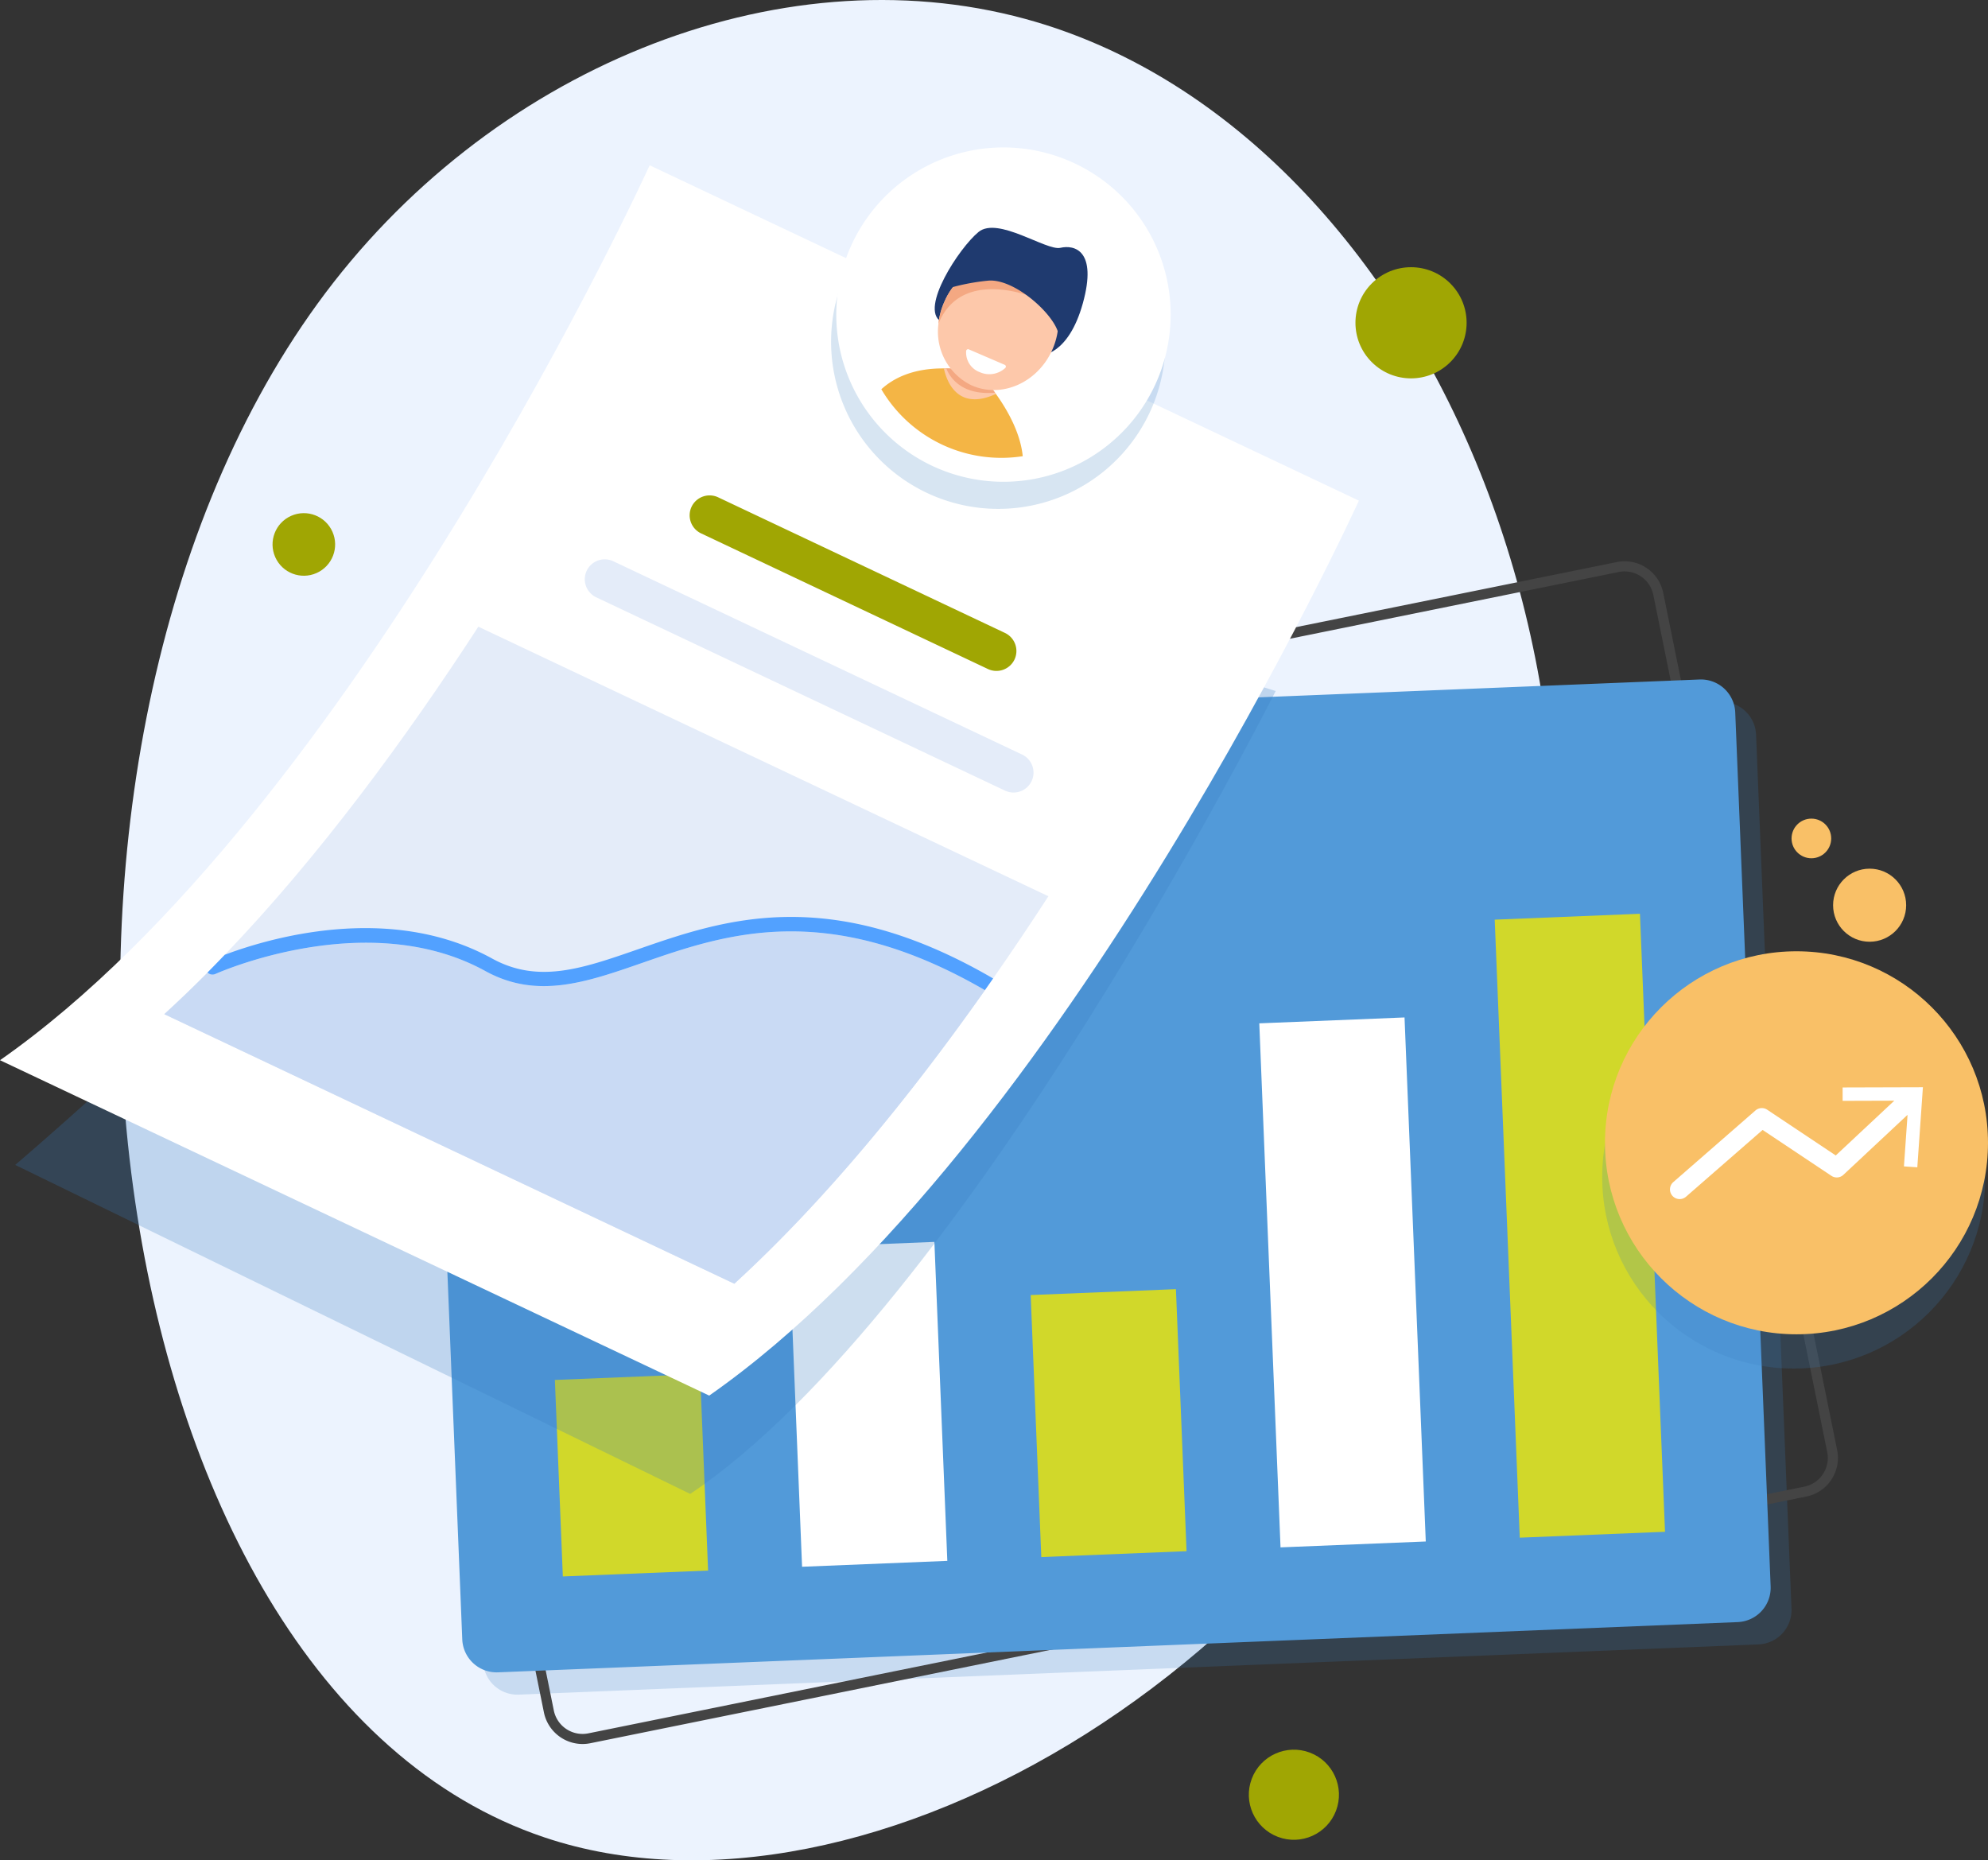 <svg xmlns="http://www.w3.org/2000/svg" width="295" height="276.047" viewBox="0 0 295 276.047">
  <rect x="0" y="0" width="295" height="276.047" fill="#333333" stroke="none"/>
  <g id="Grupo_75103" data-name="Grupo 75103" transform="translate(-543.83 -610.978)">
    <g id="Grupo_75102" data-name="Grupo 75102" transform="translate(543.83 610.978)">
      <path id="Trazado_168828" data-name="Trazado 168828" d="M784.426,883.626c-67.861-22.778-83.682-158.678-33.691-227.569,25.187-34.708,68.205-52.335,105.06-42.267,58.612,16.013,96.114,100.568,70.678,176.392C903.737,857.958,831.912,899.565,784.426,883.626Z" transform="translate(-703.63 -610.978)" fill="#ecf3fe"/>
      <path id="Trazado_168829" data-name="Trazado 168829" d="M1405.4,1783.443l-5.256-129.685a5.1,5.1,0,0,0-5.3-4.886l-183.965,7.455a5.1,5.1,0,0,0-4.886,5.3l5.256,129.685a5.1,5.1,0,0,0,5.3,4.886l183.965-7.455A5.1,5.1,0,0,0,1405.4,1783.443Z" transform="translate(-1139.558 -1544.734)" fill="#3a7ec1" opacity="0.2" style="mix-blend-mode: multiply;isolation: isolate"/>
      <path id="Trazado_168830" data-name="Trazado 168830" d="M1121.569,1616.586a5.857,5.857,0,0,1-5.729-4.685l-25.806-127.2a5.854,5.854,0,0,1,4.568-6.893l180.44-36.607a5.847,5.847,0,0,1,6.893,4.568l25.806,127.2a5.847,5.847,0,0,1-4.568,6.893l-180.44,36.607A5.84,5.84,0,0,1,1121.569,1616.586Zm154.645-174a4.381,4.381,0,0,0-.873.088l-180.44,36.607a4.351,4.351,0,0,0-3.4,5.123l25.806,127.2a4.351,4.351,0,0,0,5.123,3.4l180.44-36.607a4.345,4.345,0,0,0,3.4-5.123l-25.806-127.2a4.349,4.349,0,0,0-4.25-3.483Z" transform="translate(-1035.127 -1357.796)" fill="#444"/>
      <g id="Grupo_75098" data-name="Grupo 75098" transform="translate(63.338 100.826)">
        <path id="Trazado_168831" data-name="Trazado 168831" d="M1369.63,1755.765l-183.965,7.455a5.1,5.1,0,0,1-5.3-4.886l-5.255-129.685a5.1,5.1,0,0,1,4.886-5.3l183.965-7.455a5.1,5.1,0,0,1,5.3,4.886l5.255,129.685A5.1,5.1,0,0,1,1369.63,1755.765Z" transform="translate(-1175.107 -1615.891)" fill="#529ad9"/>
        <rect id="Rectángulo_21470" data-name="Rectángulo 21470" width="21.571" height="29.184" transform="translate(19 103.941) rotate(-2.321)" fill="#d1d82a"/>
        <rect id="Rectángulo_21471" data-name="Rectángulo 21471" width="21.571" height="47.371" transform="translate(53.763 84.33) rotate(-2.321)" fill="#fff"/>
        <rect id="Rectángulo_21472" data-name="Rectángulo 21472" width="21.571" height="38.912" transform="translate(89.605 91.344) rotate(-2.321)" fill="#d1d82a"/>
        <rect id="Rectángulo_21473" data-name="Rectángulo 21473" width="21.571" height="77.824" transform="translate(123.528 51.025) rotate(-2.321)" fill="#fff"/>
        <rect id="Rectángulo_21474" data-name="Rectángulo 21474" width="21.571" height="91.782" transform="translate(158.463 35.64) rotate(-2.321)" fill="#d1d82a"/>
      </g>
      <path id="Trazado_168832" data-name="Trazado 168832" d="M753.351,1347.879s-46.2,91.868-86.875,119.139L566.311,1418.2s81.375-68.926,85.75-102.116Z" transform="translate(-564.055 -1245.339)" fill="#3a7ec1" opacity="0.25" style="mix-blend-mode: multiply;isolation: isolate"/>
      <g id="Grupo_75101" data-name="Grupo 75101" transform="translate(0 21.872)">
        <path id="Trazado_168833" data-name="Trazado 168833" d="M640.245,855.427l105.231,49.758s-43.713,95.959-96.405,132.8L543.83,988.219c52.693-36.838,96.405-132.8,96.405-132.8" transform="translate(-543.83 -852.768)" fill="#fff"/>
        <path id="Trazado_168834" data-name="Trazado 168834" d="M917.881,1577.835c-2.624,4.046-5.363,8.126-8.206,12.2-.4.576-.809,1.157-1.216,1.731-11.1,15.747-23.719,31.234-37.193,43.563l-84.591-40q3.249-2.969,6.43-6.177,1.291-1.306,2.566-2.637c13.958-14.548,26.761-31.957,37.62-48.68Z" transform="translate(-762.309 -1466.714)" fill="#e4ecf9"/>
        <path id="Trazado_168835" data-name="Trazado 168835" d="M1608.069,1369.411l-42.57-20.129a2.969,2.969,0,0,1-1.411-3.942h0a2.969,2.969,0,0,1,3.942-1.411l42.571,20.129a2.969,2.969,0,0,1,1.411,3.942h0A2.969,2.969,0,0,1,1608.069,1369.411Z" transform="translate(-1461.469 -1292.008)" fill="#a0a603"/>
        <path id="Trazado_168836" data-name="Trazado 168836" d="M1471.1,1472.517l-60.669-28.687a2.969,2.969,0,0,1-1.411-3.942h0a2.97,2.97,0,0,1,3.942-1.411l60.669,28.687a2.969,2.969,0,0,1,1.411,3.942h0A2.969,2.969,0,0,1,1471.1,1472.517Z" transform="translate(-1321.96 -1377.069)" fill="#e4ecf9"/>
        <path id="Trazado_168837" data-name="Trazado 168837" d="M908.582,1997.227c-11.1,15.747-23.719,31.234-37.193,43.563l-84.591-40q3.249-2.969,6.429-6.177a1.109,1.109,0,0,0,.288.2,1.07,1.07,0,0,0,.9.007c.221-.1,22.511-10.068,40.027-.438,7.684,4.232,14.944,1.7,23.358-1.222C869.984,1988.923,885.154,1983.656,908.582,1997.227Z" transform="translate(-762.419 -1872.169)" fill="#c9daf4"/>
        <path id="Trazado_168838" data-name="Trazado 168838" d="M967.328,1976.195c-.4.577-.809,1.157-1.216,1.732-23.428-13.572-38.6-8.3-50.787-4.065-8.414,2.923-15.674,5.455-23.358,1.222-17.523-9.633-39.806.337-40.027.438a1.069,1.069,0,0,1-.9-.007,1.1,1.1,0,0,1-.288-.2q1.291-1.305,2.566-2.637c6.292-2.373,24.382-7.85,39.665.556,6.862,3.773,13.381,1.5,21.645-1.368,12.612-4.381,28.309-9.834,52.621,4.282A.618.618,0,0,1,967.328,1976.195Z" transform="translate(-819.962 -1852.874)" fill="#52a1ff"/>
        <path id="Trazado_168839" data-name="Trazado 168839" d="M1808.178,871.312a24.808,24.808,0,1,0,12.163,32.905A24.806,24.806,0,0,0,1808.178,871.312Z" transform="translate(-1649.67 -865.015)" fill="#3a7ec1" opacity="0.2" style="mix-blend-mode: multiply;isolation: isolate"/>
        <g id="Grupo_75100" data-name="Grupo 75100" transform="translate(124.088)">
          <path id="Trazado_168840" data-name="Trazado 168840" d="M1827.939,864.159a24.806,24.806,0,1,1-12.163-32.905A24.781,24.781,0,0,1,1827.939,864.159Z" transform="translate(-1780.593 -828.976)" fill="#fff"/>
          <g id="Grupo_75099" data-name="Grupo 75099" transform="translate(6.693 11.934)">
            <path id="Trazado_168841" data-name="Trazado 168841" d="M1868.29,1168.881a20.671,20.671,0,0,1-20.984-9.934c1.791-1.634,4.686-3.125,9.285-3.091l.182,0,.184,0h0l.229.007.22.009.124.006.042,0h.022l.175.01.279.018q.435.031.89.081l.264.03,3.5,1.611.029.032.011.013.011.012.031.035c.062.069.156.177.277.321.08.1.173.207.275.333l.062.077.132.165c.047.059.1.121.146.186l.143.184c.018.024.036.048.055.072q.142.187.3.4c.044.059.088.12.133.182C1865.824,1161.747,1867.929,1165.245,1868.29,1168.881Z" transform="translate(-1847.306 -1134.993)" fill="#f4b545"/>
            <path id="Trazado_168842" data-name="Trazado 168842" d="M1947.558,1159.646c-5.937,2.727-7.418-2.345-7.713-3.787q.182,0,.366.006,1.063.026,2.247.164l3.5,1.611a23.332,23.332,0,0,1,1.468,1.825C1947.47,1159.524,1947.513,1159.585,1947.558,1159.646Z" transform="translate(-1930.56 -1134.995)" fill="#fdc8aa"/>
            <path id="Trazado_168843" data-name="Trazado 168843" d="M1950.708,1159.518c-5.361.453-6.9-2.755-7.215-3.6q1.063.026,2.247.164l3.5,1.611A23.4,23.4,0,0,1,1950.708,1159.518Z" transform="translate(-1933.842 -1135.049)" fill="#f4a882"/>
            <path id="Trazado_168844" data-name="Trazado 168844" d="M1941.944,966.843s4.123.1,6.295-7.742-1.245-8.7-3.333-8.22-9.268-4.7-12.144-2.354-8.751,11.361-5.606,13.274S1941.944,966.843,1941.944,966.843Z" transform="translate(-1918.333 -947.915)" fill="#1f3a6f"/>
            <path id="Trazado_168845" data-name="Trazado 168845" d="M1948.161,1011.415c-2.231,4.847-7.6,7.136-12,5.113a8.844,8.844,0,0,1-4.836-9.111,10.515,10.515,0,0,1,.915-3.329,9.634,9.634,0,0,1,9.244-5.826,8.011,8.011,0,0,1,2.755.713C1948.636,1001,1950.392,1006.568,1948.161,1011.415Z" transform="translate(-1922.848 -993.19)" fill="#fdc8aa"/>
            <path id="Trazado_168846" data-name="Trazado 168846" d="M1973.136,1127.461l5.328,2.294a.282.282,0,0,1,.077.47,3.481,3.481,0,0,1-3.759.627,3.1,3.1,0,0,1-2.04-3.145A.282.282,0,0,1,1973.136,1127.461Z" transform="translate(-1960.154 -1109.425)" fill="#fff"/>
            <path id="Trazado_168847" data-name="Trazado 168847" d="M1931.8,1007.417a10.516,10.516,0,0,1,.916-3.329,9.633,9.633,0,0,1,9.244-5.826c1.491.668,2.52,1.132,2.586,1.162a39.818,39.818,0,0,1,1.918,4.293S1935.312,998.743,1931.8,1007.417Z" transform="translate(-1923.322 -993.19)" fill="#f4a882"/>
            <path id="Trazado_168848" data-name="Trazado 168848" d="M1939.923,980.009a32,32,0,0,1,6.657-1.345c4.043-.248,10.1,5.369,10.382,8.181s3-5.808,3-5.808-.438-2.693-.955-3.027-4.405-2.507-4.405-2.507l-4.761-2.047s-2.788-.085-2.943-.061-4.508,3.2-4.508,3.2Z" transform="translate(-1930.63 -970.834)" fill="#1f3a6f"/>
          </g>
        </g>
      </g>
      <circle id="Elipse_4551" data-name="Elipse 4551" cx="28.418" cy="28.418" r="28.418" transform="translate(237.753 146.241)" fill="#3a7ec1" opacity="0.2" style="mix-blend-mode: multiply;isolation: isolate"/>
      <circle id="Elipse_4552" data-name="Elipse 4552" cx="28.418" cy="28.418" r="28.418" transform="translate(238.163 141.158)" fill="#f9c067"/>
      <path id="Trazado_168849" data-name="Trazado 168849" d="M3050.4,2230.829l.831-11.883-11.913.035,0,1.986,7.668-.024-8.688,8.126-10.172-6.787a1.437,1.437,0,0,0-1.742.112l-12.193,10.63a1.437,1.437,0,1,0,1.889,2.167l11.365-9.908,10.206,6.809a1.438,1.438,0,0,0,1.78-.146l9.522-8.907-.537,7.653Z" transform="translate(-2765.89 -2057.614)" fill="#fff"/>
      <circle id="Elipse_4553" data-name="Elipse 4553" cx="8.248" cy="8.248" r="8.248" transform="translate(197.719 47.898) rotate(-45)" fill="#a0a603"/>
      <circle id="Elipse_4554" data-name="Elipse 4554" cx="6.685" cy="6.685" r="6.685" transform="matrix(0.355, -0.935, 0.935, 0.355, 183.377, 270.195)" fill="#a0a603"/>
      <circle id="Elipse_4555" data-name="Elipse 4555" cx="4.645" cy="4.645" r="4.645" transform="matrix(0.914, -0.405, 0.405, 0.914, 38.96, 78.425)" fill="#a0a603"/>
      <circle id="Elipse_4556" data-name="Elipse 4556" cx="5.421" cy="5.421" r="5.421" transform="translate(272.013 128.901)" fill="#f9c067"/>
      <circle id="Elipse_4557" data-name="Elipse 4557" cx="2.941" cy="2.941" r="2.941" transform="translate(265.85 121.474)" fill="#f9c067"/>
    </g>
  </g>
</svg>
